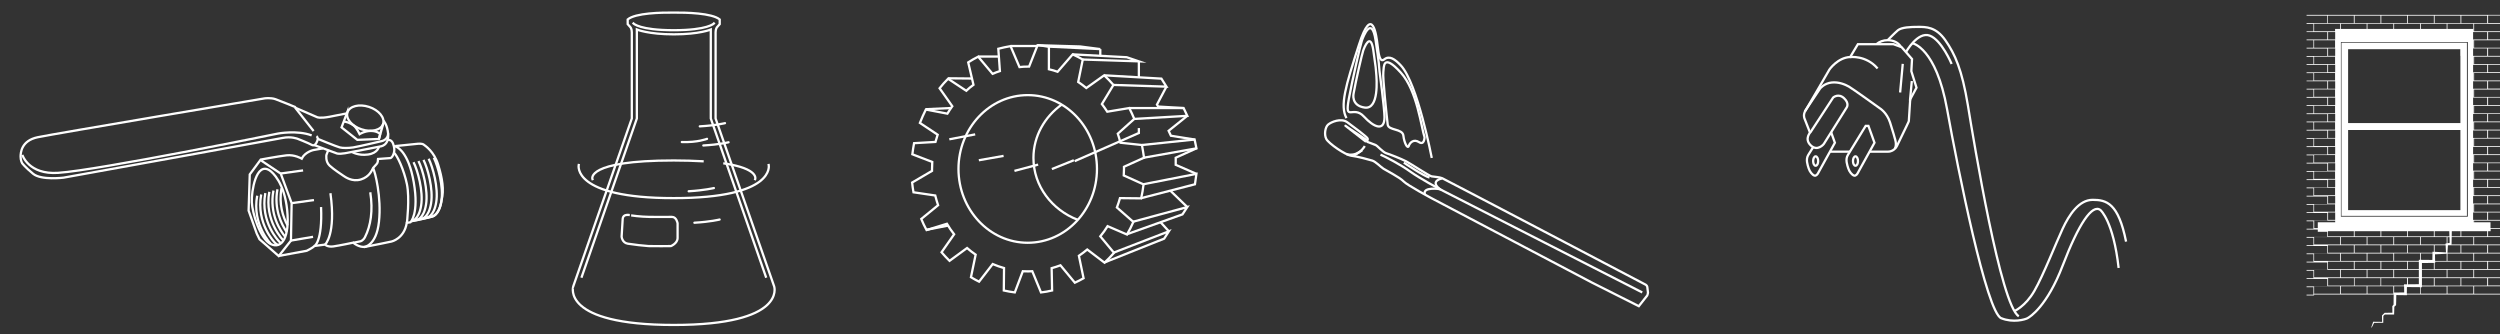 <?xml version="1.0" encoding="utf-8"?>
<!-- Generator: Adobe Illustrator 23.0.1, SVG Export Plug-In . SVG Version: 6.00 Build 0)  -->
<svg version="1.1" id="Layer_1" xmlns="http://www.w3.org/2000/svg" xmlns:xlink="http://www.w3.org/1999/xlink" x="0px" y="0px"
	 viewBox="0 0 2184.2 291.9" style="enable-background:new 0 0 2184.2 291.9;" xml:space="preserve">
<rect x="0" y="0" width="2184.2" height="291.9" fill="#333333" stroke="none"/>
<style type="text/css">
	.st0{fill:none;stroke:#FFFFFF;stroke-width:2;stroke-miterlimit:10;}
	.st1{fill:none;stroke:#FFFFFF;stroke-width:2;stroke-linecap:square;stroke-miterlimit:10;}
	.st2{fill:none;stroke:#FFFFFF;stroke-width:2;stroke-linecap:round;stroke-miterlimit:10;}
	.st3{fill:#FFFFFF;}
</style>
<path class="st0" d="M958.4,147.6c0,35.6-27.1,64.5-60.5,64.5s-60.5-28.9-60.5-64.5c0-35.6,27.1-64.5,60.5-64.5
	S958.4,111.9,958.4,147.6z"/>
<path class="st0" d="M941.7,192.1c-22.7-8.7-38.8-29.6-38.8-54.1c0-19.1,9.8-36,24.8-46.7"/>
<path class="st0" d="M997.7,126.7l-18.8-2c-0.7-2.7-1.4-5.3-2.3-7.9l14.4-12.9c-1.3-3.2-2.8-6.4-4.4-9.5l-19.2,3.2
	c-1.5-2.3-3.1-4.6-4.7-6.7l10.1-16.7c-2.5-2.9-5.2-5.7-8.1-8.4l-15.6,11.1c-2.3-1.9-4.7-3.7-7.1-5.3l4-19.6
	c-2.9-1.6-5.8-3.1-8.8-4.5l-13.2,15.2c-2.5-0.9-5-1.6-7.6-2.2V40.9c-3.2-0.6-6.6-1.1-9.9-1.4l-7.4,18.7c-0.4,0-0.8,0-1.2,0
	c-2.4,0-4.8,0.1-7.2,0.4l-7.8-18.3c-3.6,0.6-7.2,1.4-10.7,2.3l1.4,19.5c-2.2,0.7-4.3,1.5-6.4,2.4l-12.6-15c-3,1.5-5.9,3.2-8.7,5
	l4.6,19.6c-2.2,1.6-4.3,3.3-6.3,5.2l-15.9-10.5c-2.6,2.6-5.1,5.4-7.4,8.3l11.1,15.7c-1.5,2.1-3,4.3-4.3,6.5l-18.8-3.6
	c-1.9,3.8-3.6,7.7-5.2,11.7l15.5,10.3c-0.7,2.1-1.3,4.2-1.9,6.3l-18.7,1.1c-0.6,3.2-1.1,6.4-1.5,9.7l17.4,6.7
	c-0.1,2.1-0.2,4.2-0.2,6.3c0,0.5,0,1,0,1.5l-17.4,10.2c0.3,2.9,0.7,5.7,1.2,8.5l19,2.8c0.7,2.9,1.6,5.7,2.5,8.5l-14.7,12
	c1.4,3.3,2.9,6.6,4.6,9.7l17.8-5.5c1.9,3.2,4,6.3,6.3,9.2l-11,15.7c2.2,2.6,4.6,5.1,7,7.5l15.3-11.2c2.4,2.1,4.9,4,7.5,5.8
	l-4.1,19.7c2.3,1.4,4.7,2.7,7.1,3.9l11.9-15.4c3.2,1.4,6.5,2.5,9.9,3.5l-0.2,19.6c3.2,0.7,6.4,1.3,9.6,1.7l7-18.5
	c1.5,0.1,3.1,0.1,4.6,0.1c1.2,0,2.5,0,3.7-0.1l7.6,18.5c3.3-0.4,6.5-0.9,9.7-1.7l-0.4-19.5c2.6-0.7,5.2-1.6,7.7-2.5l12.6,15.2
	c2.6-1.2,5.1-2.5,7.6-3.9l-4.1-19.6c2.5-1.7,4.9-3.5,7.3-5.5l15.1,11.5c2.9-2.7,5.7-5.6,8.3-8.6l-12-14.4c2.3-2.8,4.5-5.8,6.4-8.9
	l16.9,7.3c2.1-3.5,3.9-7.2,5.6-11l-14.4-12.6c1-2.7,1.9-5.4,2.7-8.2l18.5,0.2c0.9-4,1.6-8,2.1-12.2l-17.3-7.8
	c0.1-1.9,0.2-3.8,0.2-5.7c0-0.6,0-1.3,0-1.9l17.5-7.9C998.9,134,998.4,130.3,997.7,126.7z"/>
<polyline class="st0" points="972.8,74.2 1019.1,75.7 1014.7,68.7 964.8,65.8 "/>
<polyline class="st0" points="986.6,94.4 1034.1,94.4 1037.3,101.2 991,103.9 "/>
<polyline class="st0" points="997.7,126.7 1043.7,121.9 1045.3,129.6 999.2,137.8 "/>
<polyline class="st0" points="998.8,161 1045.3,151.9 1044,161 996.7,173.2 "/>
<polyline class="st0" points="990,193.7 1037.3,180.9 1033.1,187.3 984.4,204.7 "/>
<polyline class="st0" points="973,220.7 1021.2,202.1 1017.1,208.5 964.7,229.4 "/>
<path class="st0" d="M1023,166.4"/>
<path class="st0" d="M1037.3,180.9"/>
<polyline class="st0" points="946.1,52 995,53.6 984.4,50 937.3,47.5 "/>
<polyline class="st0" points="915.6,40.7 961.3,42.9 943.7,40.6 906.6,39.5 "/>
<line class="st0" x1="882.9" y1="40.2" x2="906.3" y2="40.2"/>
<line class="st0" x1="854.6" y1="49.4" x2="872.6" y2="49.4"/>
<line class="st0" x1="828.3" y1="68.4" x2="849.2" y2="68.6"/>
<line class="st0" x1="808.8" y1="95.4" x2="830.6" y2="94.4"/>
<polyline class="st0" points="1045.3,151.9 1027.2,144 1027.2,137.8 1045.3,129.6 "/>
<polyline class="st0" points="1043.7,121.9 1023,118.6 1021,114.3 1037.3,101.2 "/>
<polyline class="st0" points="1034.1,94.4 1011.9,93.1 1010.8,91.4 1019.1,75.7 "/>
<line class="st0" x1="995" y1="53.6" x2="995" y2="67.6"/>
<line class="st0" x1="961.3" y1="48.8" x2="961.3" y2="42.9"/>
<line class="st0" x1="1037.3" y1="180.9" x2="1022.5" y2="166.6"/>
<line class="st0" x1="809.4" y1="200.8" x2="828.3" y2="197.1"/>
<line class="st0" x1="829.4" y1="121.7" x2="852" y2="117.4"/>
<line class="st0" x1="855.2" y1="140" x2="876.8" y2="136.2"/>
<line class="st0" x1="919" y1="147.7" x2="938.2" y2="140"/>
<line class="st0" x1="886.3" y1="149.3" x2="907" y2="143.8"/>
<line class="st0" x1="1021.2" y1="202.1" x2="1014" y2="194.2"/>
<polyline class="st0" points="938.9,140.8 995,116.2 995,111.9 "/>
<path class="st0" d="M1390.7,246.8l-139.2-73.2c0,0-22.3-11.9-25.3-15.2c-3-3.3-15.2-9.5-17.5-11c-2.4-1.5-6.8-6.2-9.8-7.1
	c-3-0.9-12.8-3.6-18.1-4.2c-5.4-0.6-19.9-10.7-22-14.6c-2.1-3.9-1-10.4,1.5-12.6c2.5-2.2,11.3-6.1,16.8-2.1c5.5,4,17,12.6,17.7,14.1
	c0.7,1.5-1.2,2.7-0.1,3.1c1,0.4,5.8,2.1,7.3,2.8c1.5,0.7,6.2,6.2,9.2,7.1c3,0.9,13.2,4.9,17.4,7.1c4.2,2.2,19.8,12.6,22.2,13.1
	c2.4,0.4,6.8,0.6,9.2,1.6c2.4,1,177.9,93.1,177.9,93.1s1.2,0.9,1.3,1.9c0.2,1,0.6,4.9,0.6,4.9s-0.3,2.1-0.6,2.5
	c-0.3,0.4-7.4,9.4-7.4,9.4L1390.7,246.8z"/>
<path class="st0" d="M1250.9,138c0,0-12.4-65.1-27-80.8c-5.3-5.7-10.1-8.8-14.4-5.4c-4.3,3.4-5.1-5.1-6-12.7
	c-0.9-7.6-4.5-36.3-16.2,0c-11.8,36.3-16.8,53.4-10.9,64.1"/>
<path class="st0" d="M1259.9,155.9c0,0-11.1,2-2,9.3c0,0-15.4-2.3-13,4.7"/>
<path class="st0" d="M1176.4,134.7c0,0,9.7,3.2,16-7.1"/>
<path class="st0" d="M1206.1,135.1c5,2.2,17.7,8.8,26,14.8c8.3,6,25.7,15.3,25.7,15.3l177,90.3"/>
<path class="st0" d="M1205.2,61.7c0,0,4.4,33.4,4.4,40.7c0,12.7-9.2,9-18.1-0.7c-9.3-10-16.8,5.4-13.1-15.1
	c2.9-15.9,10.1-47.2,11.4-51c1.3-3.8,8.6-22.4,12-0.6C1205.1,56.6,1204.9,58.3,1205.2,61.7"/>
<path class="st0" d="M1202.3,63.4c-0.2-2.5-0.1-3.7-2.5-19.7c-2.4-16-7.8-2.4-8.8,0.5c-1,2.8-6.3,25.8-8.4,37.5
	c0,0-2.5,10.6,9.8,12.3C1204.8,95.6,1202.9,69.7,1202.3,63.4z"/>
<path class="st0" d="M1182.3,136.3c0,0,4.9-3.1,7.8-5"/>
<path class="st0" d="M1244.6,119.9c0,0-0.1,7.3-4.8,4.3c-4.6-3-8,0.3-9,3.3c-1,3-4-2.7-4.7-9c-0.7-6.3-13.1-4.3-13.7-9.7
	c-0.6-5.3-4.6-41.4-3.8-46c0.6-3.6-1-17.3,15.3,0.7C1238.2,79.2,1241.8,111.9,1244.6,119.9z"/>
<path class="st0" d="M1194.6,122.7c0,0-16.4-10.7-19.1-12.8c-2.7-2.1,18,14,18,14"/>
<path class="st0" d="M1226.5,142.1c0,0,18.1,12.2,22.4,13"/>
<path class="st0" d="M1633.4,132.5c7.8,0,14,0,16,0c6.4,0,8.5-6.2,8.5-6.2s6.5-13.5,8-16.5s1.8-4,1.8-4l1.2-19l5.5-10.2l-4.5-14.4
	l0.6-10.6l-9.1-10.4l-7.2-2.6h-31l-6.7,11.2c-11,0.5-18.2,11-18.2,11s-19.4,33.5-21,36c-2.1,3.4-0.8,6.6-0.8,6.6l5,12.8"/>
<path class="st0" d="M1598.9,132.5c5,0,11.1,0,17.4,0"/>
<path class="st0" d="M1637.7,124.7l-14.8,26.8c0,0-1.4,2.5-3.1,1.9c-1.8-0.6-4.1-3.4-5-6.3c-0.9-2.9-2.8-7.8-0.3-11.8
	S1630,110,1630,110h2.4L1637.7,124.7z"/>
<path class="st0" d="M1599.8,115.5l3.3,9.2l-14.8,26.8c0,0-1.4,2.5-3.1,1.9c-1.8-0.6-4.1-3.4-5-6.3c-0.9-2.9-2.8-7.8-0.3-11.8
	c0.7-1.1,2.3-3.7,4.2-6.7"/>
<path class="st0" d="M1613.4,93.9l-20,31.9c0,0-5.4,6.9-11.4,1.2c-6.1-5.8,0-11.8,0-11.8l19.6-30c0,0,4.6-4,9.5,0.6
	S1613.4,93.9,1613.4,93.9z"/>
<path class="st0" d="M1639.5,38.5c2.5-2.1,5.9-3.4,9.7-3.4c5.3,0,9.4,2.2,11.6,5.8"/>
<path class="st0" d="M1576.8,97.4l13.4-20.1c0,0,3.6-4.5,10-5.2s12,1.8,15.2,3.6s26.8,18.8,26.8,18.8s6.2,3.6,9.1,12.5
	s4.2,14,4.2,14s2,5.2,0,8.9"/>
<line class="st0" x1="1662.4" y1="55.8" x2="1660.1" y2="80.8"/>
<line class="st0" x1="1670.3" y1="70.8" x2="1668.7" y2="88"/>
<path class="st0" d="M1616.4,49.9c0,0,13.8-1.9,24,9.9"/>
<path class="st0" d="M1623.3,140.7c0,2.3-1,4.1-2.2,4.1c-1.2,0-2.2-1.8-2.2-4.1s1-4.1,2.2-4.1
	C1622.3,136.6,1623.3,138.5,1623.3,140.7z"/>
<path class="st0" d="M1588.5,140.7c0,2.3-1,4.1-2.2,4.1c-1.2,0-2.2-1.8-2.2-4.1s1-4.1,2.2-4.1
	C1587.5,136.6,1588.5,138.5,1588.5,140.7z"/>
<path class="st0" d="M1665.2,45.5c0,0,10.2-18.2,20.7-14.4s19.2,24.8,19.2,24.8"/>
<path class="st0" d="M1670.9,37.8c0,0,20.5,3.7,30.2,57.5s34.6,177.6,47.3,182.7c10.4,4.2,20.8,1.2,23,0s17-10.2,30.8-46.2
	s25.8-54.1,33-48.2c0,0,11.2,9.5,15.8,50.5"/>
<path class="st0" d="M1649.2,35.1c0,0,6.3-6.4,8.9-8.6c3.2-2.7,11.2-3,17.8-3s15.5-0.2,23.8,11.8s14.4,25.3,19.6,56.7
	c5.3,32.4,28.8,175.3,44.5,184.3"/>
<path class="st0" d="M1759.7,271.9c0,0,9.8-4.1,17.6-17.6c7.8-13.5,19.2-42.5,24.8-54.5s14.2-25.2,26.2-25.2s22.5,2.7,29.2,36.5"/>
<path class="st0" d="M274.7,126.8l19.2,7.1c0,0,1.5,1,7.4,0c5.9-1,30.7-5.9,30.7-5.9s8.1-0.4,7.1-11.2c-0.8-8.1-4-11.3-4-11.3"/>
<path class="st0" d="M276.5,119c0,0,1.8,1.2,0.8,3.8c-1,2.6-1.5,2.9-1.5,2.9s-1.3,2.2-3.6,0.8c-2.4-1.4-12.1-5.2-12.1-5.2
	s-5.7-2.3-13.1-0.8c-7.3,1.5-191.4,34.7-191.4,34.7s-19.6,2.5-26.7-3.4c-7.2-5.9-9.6-9.3-9.6-9.3s-1.3-2.2-1.3-5.6
	c0-3.5,0.6-14,14.9-17S230.9,86,230.9,86s5.4-0.9,9.9,0.7c4.5,1.6,16.1,6.4,16.1,6.4s1.2,0.1,1.3,1.1l18.9,8.2c0,0,2.3,1.2,10.9-0.4
	l15.2-3"/>
<path class="st0" d="M334.7,108.3c-1.8,5.4-10.2,7.5-18.8,4.7c-8.6-2.8-14.1-9.5-12.3-14.9c1.8-5.4,10.2-7.5,18.8-4.7
	C331,96.2,336.5,102.9,334.7,108.3z"/>
<path class="st0" d="M303.3,98.9v-0.6l-4.9,13l13.8,10.9l18.9-0.8l1-4.3c0,0-2.4-2.7-8-2.7c-5.6,0-9.9,2.8-9.9,2.8s-2.5-5.3-5-7.4
	c-2.5-2.1-7.3-3.9-8.9-3.4"/>
<path class="st0" d="M277.6,121.3c0,0,16.7,6.9,19.3,7.5c2.7,0.7,7.6,0.6,11.7,0c4-0.6,25.2-5.6,25.2-5.6s5.3-1.2,5.3-6.6"/>
<path class="st0" d="M331.1,128.1c0,0-1,5.7-9.6,6.9c-8.6,1.2-14.1-2.3-14.1-2.3"/>
<path class="st0" d="M286.8,131.2l-1.6,4.1c0,0-1.1,5.8,2.8,9.4c3.9,3.6,10.1,7.5,11.9,8.8c1.8,1.2,7.8,5.6,15.4,3.3
	c7.6-2.4,9.6-8,10.7-10.1c0,0,1.1-1.2,2.9-3.2c1.8-2,1.1-3.7,1.3-4.6l11-0.8c0,0,1.3-0.4,2.3-2.7c1-2.3,1.3-4.4,0.7-7.2
	c-0.7-2.8-1.5-6.2-5.4-6"/>
<path class="st0" d="M282.3,129.6l-8.5,1.5c0,0-7.3,1.6-10.2,7.5c0,0-6.2-3.7-13.2-2.9c-7,0.8-22.6,3.7-22.6,3.7l-9.6,13l-1,31.6
	l7.1,20l2.4,5l16.8,14.7l10.7-13.5l0.6-32.7l-9.5-25.8l-16.9-11.3"/>
<path class="st0" d="M243.5,223.6l24.5-4.5c0,0,5.4-2.6,6.7-4.2l9.2-1.2c0,0,2.3,2.3,7.3,1.6c5.1-0.7,17.4-3.3,17.4-3.3
	s5.1,4.6,10.8,3.6c5.7-1,22.7-4.6,22.7-4.6s11-2.4,13.3-16.3l3.2-0.5c0,0,7.7-7.3,2.9-34.9c-4.7-27.1-14.8-31.7-17.7-31.7"/>
<path class="st0" d="M361.3,141.7c3.6,7.1,8.7,25.4,6.6,38.1c-2.1,12.7-8.3,13.4-8.3,13.4l17.7-3.9c0,0,6.2-0.7,8.3-13.4
	c2.1-12.7-3-31-6.6-38.1"/>
<path class="st0" d="M363.9,192.2c0,0,6.2-0.7,8.3-13.4c2.1-12.7-3-31-6.6-38.1"/>
<path class="st0" d="M368.3,191.2c0,0,6.2-0.7,8.3-13.4c2.1-12.7-3-31-6.6-38.1"/>
<path class="st0" d="M372.8,190.2c0,0,6.2-0.7,8.3-13.4c2.1-12.7-3-31-6.6-38.1"/>
<path class="st0" d="M345.4,127.6l19.7-2c0,0,3.5-0.4,5,0.7c1.5,1.1,9.1,6,12.7,17.6c3.6,11.6,5.4,22.2,3,30.9
	c0,0-1.2,12.4-8.5,14.5c-7.3,2.1-17.7,3.9-17.7,3.9"/>
<path class="st0" d="M355.5,194.7c0,0,2.6-21.4,0-33.9c-2.6-12.5-8.4-25-11.4-27.5"/>
<path class="st0" d="M317.9,215.9c0,0,10.9-0.8,13.2-22.2c2.3-21.4-3.4-43.8-5.2-47"/>
<path class="st0" d="M308.6,212.1l6.4-1.3c0,0,2.4-0.6,3.9-3.7c5-9.8,7.1-23.1,4.6-39.1"/>
<path class="st0" d="M235.6,148.9c2.6,1.7,12.9,10.8,15.3,34.7c2.4,23.9-4.7,34.2-14.2,29.7c-9.5-4.5-16.3-27.3-16.7-36.6
	C219.6,167.3,223.7,141.1,235.6,148.9z"/>
<path class="st0" d="M236.7,213.2c0,0-16.7-16.9-12-42.2"/>
<path class="st0" d="M228.2,169.9c-4.7,25.4,12,42.2,12,42.2s1.3,1.4,2.7,1.9"/>
<path class="st0" d="M231.8,168.7c-4.7,25.4,12,42.2,12,42.2s1,1.2,1.8,1.5"/>
<path class="st0" d="M247.6,210.1c0,0-17-17.1-12.3-42.5"/>
<path class="st0" d="M249.2,206.9c-4.1-5-14.2-19.9-10.3-40.4"/>
<path class="st0" d="M250.4,202.6c-4.6-6.8-11.2-20.1-8-37.2"/>
<path class="st0" d="M251.2,196.9c-4-7.4-7.8-18.8-5.2-32.6"/>
<path class="st0" d="M19.5,135.3c0,0,5.4,17.5,31.4,15.7c35.6-2.4,191.9-34.3,191.9-34.3s16.7-3.2,29.5,1.6"/>
<line class="st0" x1="254.1" y1="210.2" x2="273.5" y2="206.9"/>
<line class="st0" x1="254.7" y1="177.5" x2="274.3" y2="174.8"/>
<line class="st0" x1="245.2" y1="151.6" x2="264.8" y2="148.9"/>
<path class="st0" d="M274.7,215c0,0,7.1-3.6,5.8-34.1"/>
<path class="st0" d="M283.9,213.8c0,0,9.8-8.4,4.8-45"/>
<polyline class="st0" points="331.1,121.3 335,107.5 332.1,117 "/>
<line class="st0" x1="258" y1="94.2" x2="274" y2="114.5"/>
<path class="st1" d="M588.7,283.9c98.7,0,87.7-33.6,87.7-33.6l-51.2-146.8c0,0,0-72.1,0-75.3c0-3.2,1.3-4.5,1.3-4.5l2.3-2.6V17
	c-6.8-5.6-29.4-6.1-40.2-6c-10.8-0.1-33.4,0.3-40.2,6v4.1l2.3,2.6c0,0,1.3,1.3,1.3,4.5c0,3.2,0,75.3,0,75.3l-51.2,146.8
	C500.8,250.3,490,283.9,588.7,283.9z"/>
<path class="st1" d="M671.6,144.2c0,0,6.4,28.9-83,28.9c-89.3,0-83-28.9-83-28.9"/>
<path class="st1" d="M669.1,241.7l-48.1-138.2V25.8c0,0-9.9,4.2-32.3,4.2c-22.3,0-32.3-4.2-32.3-4.2v77.7l-48.1,138.2"/>
<path class="st1" d="M623.7,20.5c0,0-5.2,5.9-35.1,5.9c-29.9,0-35.1-5.9-35.1-5.9"/>
<path class="st1" d="M613.8,140.9c-7.2-0.4-15.5-0.7-25.1-0.7l0,0c-77.6,0-71.1,16.3-71.1,16.3"/>
<path class="st1" d="M659.8,156.5c0,0,3.6-9.1-26.9-13.7"/>
<path class="st2" d="M617.7,121.3c0,0-8.2,3.3-22,2.8"/>
<path class="st2" d="M623.7,164.3c0,0-8.3,2-22,2.8"/>
<path class="st2" d="M628.7,191.8c0,0-8,2-22,2.8"/>
<path class="st2" d="M633.4,107.6c0,0-7.9,2-22,2.8"/>
<path class="st2" d="M636.5,124.3c0,0-7.8,2-22,2.8"/>
<path class="st0" d="M544,191.8l-0.9,14.9c0,0,0.4,5.4,5.4,6.2c5.1,0.8,14.3,1.9,18.2,2.1c3.9,0.2,19.5,0,19.5,0s5.8-2.4,5.8-7.1
	c0-4.7,0-12.8,0-12.8s-0.9-5.6-4.9-5.6c-3.9,0-12.8,0.1-19.6,0c-8.4-0.1-16-1.3-16-1.3S544,185.8,544,191.8z"/>
<g>
	<path class="st3" d="M2021.8,257.3h11.4h0.7h10.5h0.7h11.4h0.7h10.5h0.7h11.4h0.7h10.5h0.3l-0.1,8.8l-1.1,1.4l0.1,5.7l-6.5,0.1
		l-0.3,0l-0.2,0.2l-0.4,0.4l-1,1l-0.5,0.5l-0.2,0.2l0,0.2l0.1,5.4l-7.8-0.1l-0.1,0.2h0l-0.2,0.7h0l-1.4,4.1h0.5l2-4l6.3-0.1l0,0
		l1.1,0l0.6,0l0.1-6l1.3-1.2h7.4h0.7l0.2-6.8l1.5-1.4l0.1-2.9h0l0.1-5.9l8.1,0.1l1.2,0l0-0.6h0.3h0.7h10.5h0.7h11.4h0.7h10.5h0.7
		h11.4h0.7h10.5h0.7h11.4h0.7h10.5h0.7h0.2v-0.7h-0.2v-6.5h0.2v-0.7h-0.2h-0.7h-10.5V243h10.5h0.7h0.2v-0.7h-0.2v-6.5h0.2v-0.7h-0.2
		h-0.7h-10.5v-6.5h10.5h0.7h0.2V228h-0.2v-6.5h0.2v-0.7h-0.2h-0.7h-10.5v-6.5h10.5h0.7h0.2v-0.7h-0.2v-6.5h0.2v-0.7h-0.2h-0.7h-10.5
		V202h2.2v-2h8.3h0.7h0.2v-0.7h-0.2v-6.5h0.2v-0.7h-0.2h-0.7h-10.5v-6.5h10.5h0.7h0.2V185h-0.2v-6.5h0.2v-0.7h-0.2h-0.7h-10.5v-6.5
		h10.5h0.7h0.2v-0.7h-0.2v-6.5h0.2v-0.7h-0.2h-0.7h-10.5V157h10.5h0.7h0.2v-0.7h-0.2v-6.5h0.2v-0.7h-0.2h-0.7h-10.5v-6.5h10.5h0.7
		h0.2V142h-0.2v-6.5h0.2v-0.7h-0.2h-0.7h-10.5v-6.5h10.5h0.7h0.2v-0.7h-0.2v-6.5h0.2v-0.7h-0.2h-0.7h-10.5V114h10.5h0.7h0.2v-0.7
		h-0.2v-6.5h0.2v-0.7h-0.2h-0.7h-10.5v-6.5h10.5h0.7h0.2V99h-0.2v-6.5h0.2v-0.7h-0.2h-0.7h-10.5v-6.5h10.5h0.7h0.2v-0.7h-0.2v-6.5
		h0.2v-0.7h-0.2h-0.7h-10.5V71h10.5h0.7h0.2v-0.7h-0.2v-6.5h0.2v-0.7h-0.2h-0.7h-10.5v-6.5h10.5h0.7h0.2V56h-0.2v-6.5h0.2v-0.7h-0.2
		h-0.7h-10.5v-6.5h10.5h0.7h0.2v-0.7h-0.2v-6.5h0.2v-0.7h-0.2h-0.7h-10.5V28h10.5h0.7h0.2v-0.7h-0.2v-6.5h0.2v-0.7h-0.2h-0.7h-10.5
		v-6.5h11.4V13h-11.4h-0.7h-22.6h-0.7h-22.6h-0.7h-22.6h-0.7h-22.6h-0.7h-22.6h-0.7h-22.6h-0.7h-18.1v0.7h18.1v6.5h-11.4h-0.7h-6
		v0.7h6v6.5h-6V28h6h0.7h11.4v6.5h-11.4h-0.7h-6v0.7h6v6.5h-6v0.7h6h0.7h11.4v6.5h-11.4h-0.7h-6v0.7h6V56h-6v0.7h6h0.7h11.4v6.5
		h-11.4h-0.7h-6v0.7h6v6.5h-6V71h6h0.7h11.4v6.5h-11.4h-0.7h-6v0.7h6v6.5h-6v0.7h6h0.7h11.4v6.5h-11.4h-0.7h-6v0.7h6V99h-6v0.7h6
		h0.7h11.4v6.5h-11.4h-0.7h-6v0.7h6v6.5h-6v0.7h6h0.7h11.4v6.5h-11.4h-0.7h-6v0.7h6v6.5h-6v0.7h6h0.7h11.4v6.5h-11.4h-0.7h-6v0.7h6
		v6.5h-6v0.7h6h0.7h11.4v6.5h-11.4h-0.7h-6v0.7h6v6.5h-6v0.7h6h0.7h11.4v6.5h-11.4h-0.7h-6v0.7h6v6.5h-6v0.7h6h0.7h11.4v6.5h-11.4
		h-0.7h-6v0.7h6v6.5h-6v0.7h6h0.7h11.4v6.5h-11.4h-0.7h-6v0.7h6v6.5h-6v0.7h6h0.7h3.1v2h8.3v4.5h-11.4h-0.7h-6v0.7h6v6.5h-6v0.7h6
		h0.7h11.4v6.5h-11.4h-0.7h-6v0.7h6v6.5h-6v0.7h6h0.7h11.4v6.5h-11.4h-0.7h-6v0.7h6v6.5h-6v0.7h6h0.7h11.4v6.5h-11.4h-0.7h-6v0.7h6
		v6.5h-6v0.7h6H2021.8z M2044.5,249.5h-10.5V243h10.5h0.7h11.4v6.5h-11.4H2044.5z M2056.5,202v4.5h-11.4h-0.7h-10.5V202H2056.5z
		 M2040.2,192.1h-6.2v-6.5h6.2V192.1z M2040.2,177.8h-6.2v-6.5h6.2V177.8z M2040.2,163.5h-6.2V157h6.2V163.5z M2040.2,149.1h-6.2
		v-6.5h6.2V149.1z M2040.2,134.8h-6.2v-6.5h6.2V134.8z M2040.2,120.5h-6.2V114h6.2V120.5z M2040.2,106.1h-6.2v-6.5h6.2V106.1z
		 M2040.2,91.8h-6.2v-6.5h6.2V91.8z M2040.2,77.5h-6.2V71h6.2V77.5z M2040.2,63.1h-6.2v-6.5h6.2V63.1z M2040.2,48.8h-6.2v-6.5h6.2
		V48.8z M2040.2,34.5h-6.2V28h6.2V34.5z M2160.9,35.2v6.5h-0.2v-4.4v-2.1H2160.9z M2160.7,34.5V28h0.2h0.7h11.4v6.5h-11.4h-0.7
		H2160.7z M2160.9,42.3h0.7h11.4v6.5h-11.4h-0.7h-0.2v-6.5H2160.9z M2160.9,49.5V56h-0.2v-6.5H2160.9z M2160.9,56.7h0.7h11.4v6.5
		h-11.4h-0.7h-0.2v-6.5H2160.9z M2160.9,63.8v6.5h-0.2v-6.5H2160.9z M2160.9,71h0.7h11.4v6.5h-11.4h-0.7h-0.2V71H2160.9z
		 M2160.9,78.2v6.5h-0.2v-6.5H2160.9z M2160.9,85.3h0.7h11.4v6.5h-11.4h-0.7h-0.2v-6.5H2160.9z M2160.9,92.5V99h-0.2v-6.5H2160.9z
		 M2160.9,99.6h0.7h11.4v6.5h-11.4h-0.7h-0.2v-6.5H2160.9z M2160.9,106.8v6.5h-0.2v-6.5H2160.9z M2160.9,114h0.7h11.4v6.5h-11.4
		h-0.7h-0.2V114H2160.9z M2160.9,121.1v6.5h-0.2v-6.5H2160.9z M2160.9,128.3h0.7h11.4v6.5h-11.4h-0.7h-0.2v-6.5H2160.9z
		 M2160.9,135.5v6.5h-0.2v-6.5H2160.9z M2160.9,142.6h0.7h11.4v6.5h-11.4h-0.7h-0.2v-6.5H2160.9z M2160.9,149.8v6.5h-0.2v-6.5
		H2160.9z M2160.9,157h0.7h11.4v6.5h-11.4h-0.7h-0.2V157H2160.9z M2160.9,164.1v6.5h-0.2v-6.5H2160.9z M2160.9,171.3h0.7h11.4v6.5
		h-11.4h-0.7h-0.2v-6.5H2160.9z M2160.9,178.5v6.5h-0.2v-6.5H2160.9z M2160.9,185.6h0.7h11.4v6.5h-11.4h-0.7h-0.2v-6.5H2160.9z
		 M2160.9,192.8v1.4h-0.2v-1.4H2160.9z M2173,202v4.5h-11.4h-0.7h-10.5V202H2173z M2125.1,227.1c-3.4,0-6.7-0.1-10.1-0.1v-5.6h10.2
		C2125.1,223.4,2125.1,225.2,2125.1,227.1z M2126.3,229.7l0.1,0v5.5H2116c0-1.8,0-3.6,0-5.4C2119.4,229.7,2122.9,229.7,2126.3,229.7
		z M2116,243h10.4v6.5H2116L2116,243z M2116,242.3l0-3.3c0-1.1,0-2.1,0-3.2h10.4h0.7h10.5v6.5h-10.5h-0.7H2116z M2113.3,235.1h-9.5
		v-6.5h9.5C2113.3,230.8,2113.3,233,2113.3,235.1z M2113.3,248.3c-3.2,0-6.3,0-9.5,0.1V243h9.5L2113.3,248.3z M2113.3,235.8
		c0,1.1,0,2.1,0,3.2l0,3.3h-9.5h-0.7h-11.4v-6.5h11.4h0.7H2113.3z M2103.1,235.1h-11.4h-0.7h-10.5v-6.5h10.5h0.7h11.4V235.1z
		 M2091,207.1v6.5h-10.5h-0.7h-11.4v-6.5h11.4h0.7H2091z M2080.5,206.5V202h22.6v4.5h-11.4h-0.7H2080.5z M2068.4,221.5h11.4h0.7
		h10.5v6.5h-10.5h-0.7h-11.4V221.5z M2067.7,220.8h-10.5v-6.5h10.5h0.7h11.4v6.5h-11.4H2067.7z M2079.8,206.5h-11.4h-0.7h-10.5V202
		h22.6V206.5z M2067.7,207.1v6.5h-10.5h-0.7h-11.4v-6.5h11.4h0.7H2067.7z M2057.2,221.5h10.5v6.5h-10.5h-0.7h-11.4v-6.5h11.4H2057.2
		z M2057.2,235.8h10.5v6.5h-10.5h-0.7h-11.4v-6.5h11.4H2057.2z M2057.2,235.1v-6.5h10.5h0.7h11.4v6.5h-11.4h-0.7H2057.2z
		 M2068.4,235.8h11.4h0.7h10.5v6.5h-10.5h-0.7h-11.4V235.8z M2091,220.8h-10.5v-6.5h10.5h0.7h11.4v6.5h-11.4H2091z M2091.7,213.6
		v-6.5h11.4h0.7h10.5v6.5h-10.5h-0.7H2091.7z M2103.8,206.5V202h22.6v4.5H2115h-0.7H2103.8z M2115,207.1h11.4h0.7h10.5v5.5l-0.2,0
		l-0.8,0.2l0,0.8h-9.6h-0.7H2115V207.1z M2149.7,207.1h0.7h10.5v6.5h-10.5h-0.7h-8.4l0.6-0.2l0-0.6l0.1-5.7H2149.7z M2142,206.5
		l0.1-4.5h7.6v4.5H2142z M2150.4,221.5h10.5v6.5h-10.5h-0.7h-11.4v-6.5h11.4H2150.4z M2149.7,214.3v6.5h-11.4h0l0.4-6.4l0.4-0.1
		H2149.7z M2138.3,212.5v-5.3h1.8l0.1,5L2138.3,212.5z M2138.3,206.5h-0.7h-10.5V202h12.8l0.1,4.5H2138.3z M2137.6,221.7v6.3h-10.1
		c0-1.9-0.1-3.9-0.1-5.8L2137.6,221.7z M2127.1,220v-5.7h9.6l0.3,6.2L2127.1,220z M2127.1,235.1v-5.5l0.5,0l0-1h10h0.7h11.4v6.5
		h-11.4h-0.7H2127.1z M2138.3,235.8h11.4h0.7h10.5v6.5h-10.5h-0.7h-11.4V235.8z M2150.4,235.1v-6.5h10.5h0.7h11.4v6.5h-11.4h-0.7
		H2150.4z M2160.9,220.8h-10.5v-6.5h10.5h0.7h11.4v6.5h-11.4H2160.9z M2156.1,37v0.3v4.4V42v0.3v6.5v0.3v0.3V56v0.3v0.3v6.5v0.3v0.3
		v6.5v0.3V71v6.5v0.3v0.3v6.5V85v0.3v6.5v0.3v0.3V99v0.3v0.3v6.5v0.3v0.3v6.5v0.3v0.3v6.5v0.3v0.3v6.5v0.3v0.3v6.5v0.3v0.3v6.5v0.3
		v0.3v6.5v0.3v0.3v6.5v0.3v0.3v6.5v0.3v0.3v6.5v0.3v0.3v6.5v0.3v0.3v6.5v0.3v0.3v4.5h-0.3h-5.4h-0.3h-0.3h-22.6h-0.3h-0.3h-22.6
		h-0.3h-0.3h-22.6h-0.3h-0.3h-22.6h-0.3h-0.3h-11.5h-0.3v-4.5v-0.3V185v-6.5v-0.3v-0.3v-6.5V171v-0.3v-6.5v-0.3v-0.3V157v-0.3v-0.3
		v-6.5v-0.3v-0.3v-6.5v-0.3V142v-6.5v-0.3v-0.3v-6.5V128v-0.3v-6.5v-0.3v-0.3V114v-0.3v-0.3v-6.5v-0.3v-0.3v-6.5v-0.3V99v-6.5v-0.3
		v-0.3v-6.5V85v-0.3v-6.5v-0.3v-0.3V71v-0.3v-0.3v-6.5v-0.3v-0.3v-6.5v-0.3V56v-6.5v-0.3v-0.3v-6.5V42v-0.3v-4.4V37v-0.3h0h0.3h22.6
		h0.3h0.3h22.6h0.3h0.3h22.6h0.3h0.3h22.6h0.3h0.3h17.8V37z M2045.1,214.3h11.4v6.5h-11.4h-0.7h-10.5v-6.5h10.5H2045.1z
		 M2045.1,228.6h11.4v6.5h-11.4h-0.7h-10.5v-6.5h10.5H2045.1z M2067.7,256.6h-10.5h-0.7h-11.4v-6.5h11.4h0.7h10.5V256.6z
		 M2067.7,249.5h-10.5V243h10.5h0.7h11.4v6.5h-11.4H2067.7z M2091,256.6h-10.5h-0.7h-11.4v-6.5h11.4h0.7h10.5V256.6z M2092.5,255.6
		l-0.8,0v-5.5h8.7l0.1,5.4L2092.5,255.6z M2101.6,248.4l-1.3,0l0,1.1h-8.7h-0.7h-10.5V243h10.5h0.7h11.4v5.4
		C2102.6,248.4,2102.1,248.4,2101.6,248.4z M2114.3,256.6h-10.5h-0.7h-0.3l0.1-5.8c3.8,0,7.7,0.1,11.5,0.1V256.6z M2114.3,227l-1,0
		l0,0.9h-9.5h-0.7h-11.4v-6.5h11.4h0.7h10.5V227z M2114.3,220.8h-10.5v-6.5h10.5h0.7h11.4v5.7l-0.1,0l-1.1-0.1l0,0.9H2115H2114.3z
		 M2137.6,256.6h-10.5h-0.7H2115V251l1,0l0-0.8h10.4h0.7h10.5V256.6z M2137.6,249.5h-10.5V243h10.5h0.7h11.4v6.5h-11.4H2137.6z
		 M2160.9,256.6h-10.5h-0.7h-11.4v-6.5h11.4h0.7h10.5V256.6z M2160.9,249.5h-10.5V243h10.5h0.7h11.4v6.5h-11.4H2160.9z
		 M2184.2,250.1v6.5h-10.5h-0.7h-11.4v-6.5h11.4h0.7H2184.2z M2184.2,235.8v6.5h-10.5h-0.7h-11.4v-6.5h11.4h0.7H2184.2z
		 M2184.2,221.5v6.5h-10.5h-0.7h-11.4v-6.5h11.4h0.7H2184.2z M2184.2,207.1v6.5h-10.5h-0.7h-11.4v-6.5h11.4h0.7H2184.2z
		 M2184.2,192.8v6.5h-8.3v-5.1h-14.3v-1.4h11.4h0.7H2184.2z M2184.2,178.5v6.5h-10.5h-0.7h-11.4v-6.5h11.4h0.7H2184.2z
		 M2184.2,164.1v6.5h-10.5h-0.7h-11.4v-6.5h11.4h0.7H2184.2z M2184.2,149.8v6.5h-10.5h-0.7h-11.4v-6.5h11.4h0.7H2184.2z
		 M2184.2,135.5v6.5h-10.5h-0.7h-11.4v-6.5h11.4h0.7H2184.2z M2184.2,121.1v6.5h-10.5h-0.7h-11.4v-6.5h11.4h0.7H2184.2z
		 M2184.2,106.8v6.5h-10.5h-0.7h-11.4v-6.5h11.4h0.7H2184.2z M2184.2,92.5V99h-10.5h-0.7h-11.4v-6.5h11.4h0.7H2184.2z M2184.2,78.2
		v6.5h-10.5h-0.7h-11.4v-6.5h11.4h0.7H2184.2z M2184.2,63.8v6.5h-10.5h-0.7h-11.4v-6.5h11.4h0.7H2184.2z M2184.2,49.5V56h-10.5h-0.7
		h-11.4v-6.5h11.4h0.7H2184.2z M2184.2,35.2v6.5h-10.5h-0.7h-11.4v-6.5h11.4h0.7H2184.2z M2173.7,20.8h10.5v6.5h-10.5h-0.7h-11.4
		v-6.5h11.4H2173.7z M2150.4,13.7h22.6v6.5h-11.4h-0.7h-10.5V13.7z M2150.4,20.8h10.5v6.5h-0.2v-2h-22.4v-4.5h11.4H2150.4z
		 M2127.1,13.7h22.6v6.5h-11.4h-0.7h-10.5V13.7z M2127.1,20.8h10.5v4.5H2115v-4.5h11.4H2127.1z M2103.8,13.7h22.6v6.5H2115h-0.7
		h-10.5V13.7z M2103.8,20.8h10.5v4.5h-22.6v-4.5h11.4H2103.8z M2080.5,13.7h22.6v6.5h-11.4h-0.7h-10.5V13.7z M2080.5,20.8h10.5v4.5
		h-22.6v-4.5h11.4H2080.5z M2057.2,13.7h22.6v6.5h-11.4h-0.7h-10.5V13.7z M2057.2,20.8h10.5v4.5h-22.6v-4.5h11.4H2057.2z
		 M2033.9,13.7h22.6v6.5h-11.4h-0.7h-10.5V13.7z M2021.8,27.3v-6.5h11.4h0.7h10.5v4.5h-4.3v2h-6.2h-0.7H2021.8z M2021.8,41.7v-6.5
		h11.4h0.7h6.2v2.1v4.4h-6.2h-0.7H2021.8z M2021.8,56v-6.5h11.4h0.7h6.2V56h-6.2h-0.7H2021.8z M2021.8,70.3v-6.5h11.4h0.7h6.2v6.5
		h-6.2h-0.7H2021.8z M2021.8,84.6v-6.5h11.4h0.7h6.2v6.5h-6.2h-0.7H2021.8z M2021.8,99v-6.5h11.4h0.7h6.2V99h-6.2h-0.7H2021.8z
		 M2021.8,113.3v-6.5h11.4h0.7h6.2v6.5h-6.2h-0.7H2021.8z M2021.8,127.6v-6.5h11.4h0.7h6.2v6.5h-6.2h-0.7H2021.8z M2021.8,142v-6.5
		h11.4h0.7h6.2v6.5h-6.2h-0.7H2021.8z M2021.8,156.3v-6.5h11.4h0.7h6.2v6.5h-6.2h-0.7H2021.8z M2021.8,170.6v-6.5h11.4h0.7h6.2v6.5
		h-6.2h-0.7H2021.8z M2021.8,185v-6.5h11.4h0.7h6.2v6.5h-6.2h-0.7H2021.8z M2025,194.2v5.1h-3.1v-6.5h11.4h0.7h6.2v1.4H2025z
		 M2021.8,213.6v-6.5h11.4h0.7h10.5v6.5h-10.5h-0.7H2021.8z M2021.8,228v-6.5h11.4h0.7h10.5v6.5h-10.5h-0.7H2021.8z M2021.8,242.3
		v-6.5h11.4h0.7h10.5v6.5h-10.5h-0.7H2021.8z M2021.8,250.1h11.4h0.7h10.5v6.5h-10.5h-0.7h-11.4V250.1z"/>
	<path class="st3" d="M2137.9,37.3h-0.3H2115h-0.3h-0.3h-22.6h-0.3h-0.3h-22.6h-0.3h-0.3h-22.3v4.4V42v0.3v6.5v0.3v0.3V56v0.3v0.3
		v6.5v0.3v0.3v6.5v0.3V71v6.5v0.3v0.3v6.5V85v0.3v6.5v0.3v0.3V99v0.3v0.3v6.5v0.3v0.3v6.5v0.3v0.3v6.5v0.3v0.3v6.5v0.3v0.3v6.5v0.3
		v0.3v6.5v0.3v0.3v6.5v0.3v0.3v6.5v0.3v0.3v6.5v0.3v0.3v6.5v0.3v0.3v6.5v0.3v0.3v6.5v0.3v0.3v3.8h11.1h0.3h0.3h22.6h0.3h0.3h22.6
		h0.3h0.3h22.6h0.3h0.3h22.6h0.3h0.3h5.1v-3.8v-0.3V185v-6.5v-0.3v-0.3v-6.5V171v-0.3v-6.5v-0.3v-0.3V157v-0.3v-0.3v-6.5v-0.3v-0.3
		v-6.5v-0.3V142v-6.5v-0.3v-0.3v-6.5V128v-0.3v-6.5v-0.3v-0.3V114v-0.3v-0.3v-6.5v-0.3v-0.3v-6.5v-0.3V99v-6.5v-0.3v-0.3v-6.5V85
		v-0.3v-6.5v-0.3v-0.3V71v-0.3v-0.3v-6.5v-0.3v-0.3v-6.5v-0.3V56v-6.5v-0.3v-0.3v-6.5V42v-0.3v-4.4h-17.2H2137.9z M2149.6,113.6v0.3
		v6.5v0.3v0.3v6.5v0.3v0.3v6.5v0.3v0.3v6.5v0.3v0.3v6.5v0.3v0.3v6.5v0.3v0.3v6.5v0.3v0.3v6.5v0.3v0.3v6.5v0.3v0.3v5.8h-11.3h-0.3
		h-0.3H2115h-0.3h-0.3h-22.6h-0.3h-0.3h-22.6h-0.3h-0.3h-16.5v-5.8v-0.3v-0.3v-6.5V171v-0.3v-6.5v-0.3v-0.3V157v-0.3v-0.3v-6.5v-0.3
		v-0.3v-6.5v-0.3V142v-6.5v-0.3v-0.3v-6.5V128v-0.3v-6.5v-0.3v-0.3V114v-0.3v-0.1h5.3h0.7h10.5h0.3h0.3h11.4h0.7h10.5h0.3h0.3h11.4
		h0.7h10.5h0.3h0.3h11.4h0.7h10.5h0.3h0.3L2149.6,113.6L2149.6,113.6z M2149.6,48.8v0.3v0.3V56v0.3v0.3v6.5v0.3v0.3v6.5v0.3V71v6.5
		v0.3v0.3v6.5V85v0.3v6.5v0.3v0.3V99v0.3v0.3v6.5v0.3v0.3v0.8h-11.3h-0.3h-0.3H2115h-0.3h-0.3h-22.6h-0.3h-0.3h-22.6h-0.3h-0.3
		h-16.5v-0.8v-0.3v-0.3v-6.5v-0.3V99v-6.5v-0.3v-0.3v-6.5V85v-0.3v-6.5v-0.3v-0.3V71v-0.3v-0.3v-6.5v-0.3v-0.3v-6.5v-0.3V56v-6.5
		v-0.3v-0.3v-5.9h5.3h0.3h0.3h22.6h0.3h0.3h22.6h0.3h0.3h22.6h0.3h0.3h22.5V48.8z"/>
</g>
</svg>
